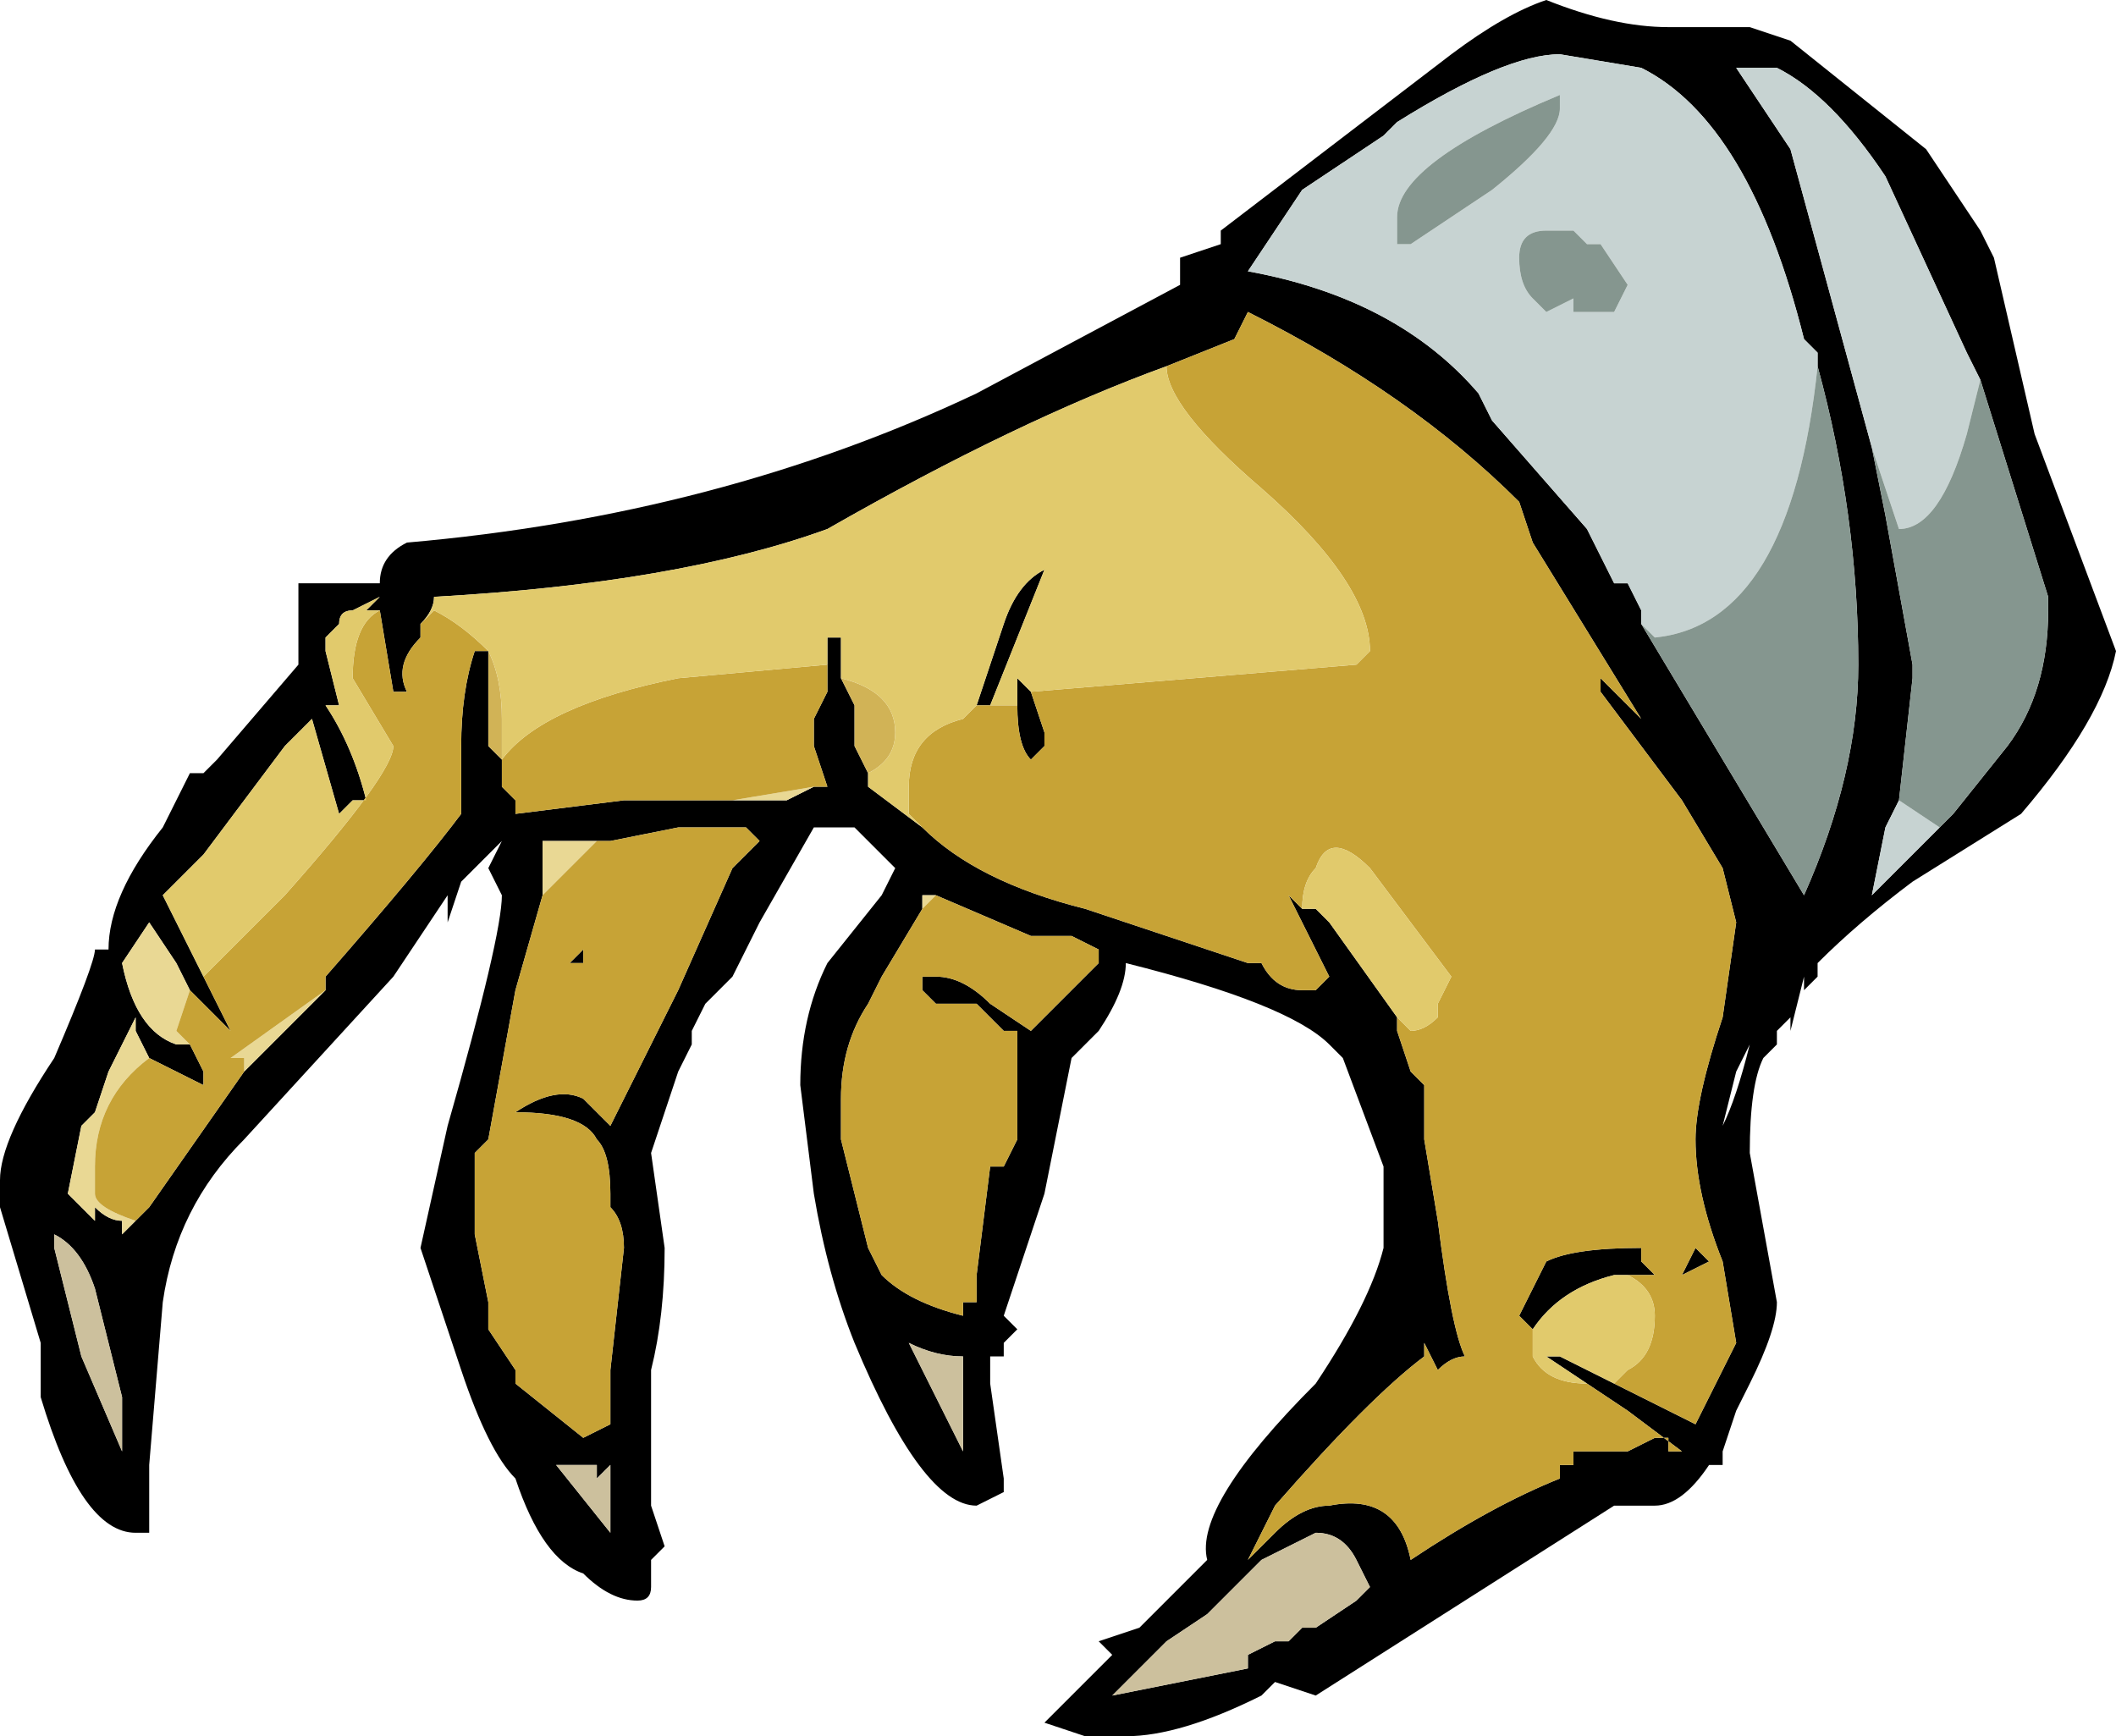 <?xml version="1.0" encoding="UTF-8" standalone="no"?>
<svg xmlns:ffdec="https://www.free-decompiler.com/flash" xmlns:xlink="http://www.w3.org/1999/xlink" ffdec:objectType="shape" height="6.4px" width="7.8px" xmlns="http://www.w3.org/2000/svg">
  <g transform="matrix(1.0, 0.0, 0.0, 1.0, 4.2, 6.1)">
    <path d="M3.15 -5.15 L3.3 -4.5 3.6 -3.7 Q3.55 -3.45 3.25 -3.1 L2.85 -2.85 Q2.65 -2.7 2.5 -2.55 L2.5 -2.5 2.45 -2.45 2.45 -2.5 2.4 -2.3 2.4 -2.35 2.35 -2.3 2.35 -2.25 2.3 -2.2 Q2.25 -2.1 2.25 -1.85 L2.35 -1.3 Q2.35 -1.2 2.25 -1.0 L2.2 -0.9 2.15 -0.75 2.15 -0.7 2.1 -0.7 Q2.0 -0.55 1.9 -0.55 L1.75 -0.55 0.65 0.15 0.5 0.1 0.45 0.15 Q0.15 0.3 -0.05 0.3 L-0.2 0.3 -0.35 0.25 -0.1 0.0 -0.15 -0.05 0.0 -0.1 0.25 -0.35 Q0.2 -0.55 0.65 -1.0 0.85 -1.3 0.9 -1.5 L0.9 -1.8 0.75 -2.2 0.7 -2.25 Q0.55 -2.4 -0.05 -2.55 -0.05 -2.45 -0.15 -2.3 L-0.25 -2.2 -0.35 -1.7 -0.5 -1.25 -0.45 -1.2 -0.5 -1.15 -0.5 -1.1 -0.55 -1.1 -0.55 -1.0 -0.5 -0.65 -0.5 -0.6 -0.6 -0.55 Q-0.8 -0.55 -1.05 -1.15 -1.15 -1.4 -1.2 -1.7 L-1.25 -2.1 Q-1.25 -2.35 -1.15 -2.55 L-0.95 -2.8 -0.9 -2.9 -1.05 -3.05 -1.2 -3.05 -1.4 -2.7 -1.5 -2.5 -1.6 -2.4 -1.65 -2.3 -1.65 -2.25 -1.7 -2.15 -1.8 -1.85 -1.75 -1.5 Q-1.75 -1.25 -1.8 -1.05 L-1.8 -0.55 -1.75 -0.4 -1.8 -0.35 -1.8 -0.25 Q-1.8 -0.2 -1.85 -0.2 -1.95 -0.2 -2.05 -0.3 -2.2 -0.35 -2.3 -0.65 -2.4 -0.75 -2.5 -1.05 L-2.65 -1.5 -2.55 -1.95 Q-2.35 -2.65 -2.35 -2.8 L-2.4 -2.9 -2.35 -3.0 -2.5 -2.85 -2.55 -2.7 -2.55 -2.8 -2.75 -2.5 -3.3 -1.9 Q-3.55 -1.65 -3.6 -1.3 L-3.65 -0.7 -3.65 -0.45 -3.7 -0.45 Q-3.9 -0.45 -4.05 -0.95 L-4.05 -1.15 -4.2 -1.65 -4.2 -1.75 Q-4.2 -1.9 -4.0 -2.2 -3.85 -2.55 -3.85 -2.6 L-3.8 -2.6 Q-3.8 -2.8 -3.6 -3.05 L-3.5 -3.25 -3.45 -3.25 -3.4 -3.3 -3.1 -3.65 -3.1 -3.95 -2.8 -3.95 Q-2.8 -4.05 -2.7 -4.1 -1.55 -4.2 -0.6 -4.65 L0.15 -5.05 0.15 -5.15 0.3 -5.2 0.3 -5.25 1.15 -5.9 Q1.35 -6.05 1.5 -6.1 1.75 -6.0 1.95 -6.0 L2.25 -6.0 2.4 -5.95 2.9 -5.55 3.1 -5.25 3.15 -5.15 M3.1 -4.7 L3.05 -4.8 2.75 -5.45 Q2.55 -5.75 2.35 -5.85 L2.2 -5.85 2.4 -5.55 2.7 -4.45 2.75 -4.2 2.85 -3.65 2.85 -3.6 2.8 -3.15 2.75 -3.05 2.7 -2.8 2.95 -3.05 3.0 -3.1 3.2 -3.35 Q3.35 -3.55 3.35 -3.85 L3.35 -3.9 3.1 -4.7 M2.05 -5.8 L2.05 -5.8 M1.75 -5.95 L1.75 -5.95 M2.5 -4.75 L2.5 -4.8 2.45 -4.85 Q2.25 -5.65 1.85 -5.85 L1.55 -5.9 Q1.35 -5.9 0.95 -5.65 L0.9 -5.6 0.6 -5.4 0.4 -5.1 Q0.95 -5.0 1.25 -4.65 L1.3 -4.55 1.65 -4.15 1.75 -3.95 1.8 -3.95 1.85 -3.85 1.85 -3.8 2.45 -2.8 Q2.65 -3.25 2.65 -3.65 2.65 -4.2 2.5 -4.75 M1.75 -1.0 L2.05 -0.85 2.2 -1.15 2.15 -1.45 Q2.05 -1.7 2.05 -1.9 2.05 -2.05 2.15 -2.35 L2.2 -2.7 2.15 -2.9 2.0 -3.15 1.7 -3.55 1.7 -3.6 1.85 -3.45 1.45 -4.1 1.4 -4.25 Q1.0 -4.65 0.4 -4.95 L0.35 -4.85 0.1 -4.75 Q-0.45 -4.55 -1.15 -4.15 -1.7 -3.95 -2.6 -3.9 -2.6 -3.85 -2.65 -3.8 L-2.65 -3.75 Q-2.75 -3.65 -2.7 -3.55 L-2.75 -3.55 -2.8 -3.85 -2.85 -3.85 -2.8 -3.9 -2.9 -3.85 Q-2.95 -3.85 -2.95 -3.8 L-3.0 -3.75 -3.0 -3.7 -2.95 -3.5 -3.0 -3.5 Q-2.9 -3.35 -2.85 -3.15 L-2.9 -3.15 -2.95 -3.1 -3.05 -3.45 -3.15 -3.35 -3.45 -2.95 -3.6 -2.8 -3.45 -2.5 -3.35 -2.3 -3.5 -2.45 -3.55 -2.55 -3.65 -2.7 -3.75 -2.55 Q-3.7 -2.3 -3.55 -2.25 L-3.5 -2.25 -3.45 -2.15 -3.45 -2.1 Q-3.55 -2.15 -3.65 -2.2 L-3.7 -2.3 -3.7 -2.35 -3.8 -2.15 -3.85 -2.0 -3.9 -1.95 -3.95 -1.7 -3.85 -1.6 -3.85 -1.65 Q-3.8 -1.6 -3.75 -1.6 L-3.75 -1.55 -3.65 -1.65 -3.3 -2.15 -3.0 -2.45 -3.0 -2.5 Q-2.65 -2.9 -2.5 -3.1 L-2.5 -3.35 Q-2.5 -3.55 -2.45 -3.7 L-2.4 -3.7 -2.4 -3.35 -2.35 -3.3 -2.35 -3.2 -2.3 -3.15 -2.3 -3.1 -1.9 -3.15 -1.5 -3.15 -1.3 -3.15 -1.2 -3.2 -1.15 -3.2 -1.2 -3.35 -1.2 -3.45 -1.15 -3.55 -1.15 -3.75 -1.1 -3.75 -1.1 -3.6 -1.05 -3.5 -1.05 -3.35 -1.0 -3.25 -1.0 -3.2 -0.8 -3.05 Q-0.6 -2.85 -0.2 -2.75 L0.4 -2.55 0.45 -2.55 Q0.5 -2.45 0.6 -2.45 L0.65 -2.45 0.7 -2.5 0.55 -2.8 0.6 -2.75 0.65 -2.75 0.7 -2.7 0.95 -2.35 0.95 -2.3 1.0 -2.15 1.05 -2.1 1.05 -1.9 1.1 -1.6 Q1.15 -1.2 1.2 -1.1 1.15 -1.1 1.1 -1.05 L1.05 -1.15 1.05 -1.1 Q0.85 -0.95 0.5 -0.55 L0.4 -0.35 0.5 -0.45 Q0.6 -0.55 0.7 -0.55 0.95 -0.6 1.0 -0.35 1.3 -0.55 1.55 -0.65 L1.55 -0.7 1.6 -0.7 1.6 -0.75 1.8 -0.75 1.9 -0.8 1.95 -0.8 1.95 -0.75 2.0 -0.75 1.8 -0.9 1.65 -1.0 1.5 -1.1 1.55 -1.1 1.75 -1.0 M-0.4 -3.55 L-0.35 -3.4 -0.35 -3.35 -0.4 -3.3 Q-0.45 -3.35 -0.45 -3.5 L-0.45 -3.6 -0.4 -3.55 M0.65 -2.9 L0.65 -2.9 0.65 -2.9 M1.45 -1.2 L1.4 -1.25 1.5 -1.45 Q1.6 -1.5 1.85 -1.5 L1.85 -1.45 1.9 -1.4 1.8 -1.4 1.75 -1.4 Q1.55 -1.35 1.45 -1.2 M2.25 -2.25 Q2.2 -2.05 2.15 -1.95 L2.2 -2.15 2.25 -2.25 M1.0 -1.15 L1.0 -1.15 M1.05 -1.15 L1.05 -1.15 M0.25 -0.15 L0.1 -0.05 -0.1 0.15 0.4 0.05 0.4 0.0 0.5 -0.05 0.55 -0.05 0.6 -0.1 0.65 -0.1 0.8 -0.2 0.85 -0.25 0.8 -0.35 Q0.75 -0.45 0.65 -0.45 L0.45 -0.35 0.25 -0.15 M2.05 -1.5 L2.1 -1.45 2.0 -1.4 2.05 -1.5 M-0.35 -4.0 L-0.55 -3.5 -0.6 -3.5 -0.5 -3.8 Q-0.45 -3.95 -0.35 -4.0 M-4.0 -1.5 L-3.9 -1.1 -3.75 -0.75 -3.75 -0.95 -3.85 -1.35 Q-3.9 -1.5 -4.0 -1.55 L-4.0 -1.5 M-0.25 -2.65 L-0.4 -2.65 -0.75 -2.8 -0.8 -2.8 -0.8 -2.75 -0.95 -2.5 -1.0 -2.4 Q-1.1 -2.25 -1.1 -2.05 L-1.1 -1.9 -1.0 -1.5 -0.95 -1.4 Q-0.85 -1.3 -0.65 -1.25 L-0.65 -1.3 -0.6 -1.3 -0.6 -1.4 -0.55 -1.8 -0.5 -1.8 -0.45 -1.9 -0.45 -2.3 -0.5 -2.3 -0.6 -2.4 -0.75 -2.4 -0.8 -2.45 -0.8 -2.5 -0.75 -2.5 Q-0.65 -2.5 -0.55 -2.4 L-0.4 -2.3 -0.15 -2.55 -0.15 -2.6 -0.25 -2.65 M-2.2 -2.8 L-2.3 -2.45 -2.4 -1.9 -2.45 -1.85 -2.45 -1.55 -2.4 -1.3 -2.4 -1.2 -2.3 -1.05 -2.3 -1.0 -2.05 -0.8 -1.95 -0.85 -1.95 -1.05 -1.9 -1.5 Q-1.9 -1.6 -1.95 -1.65 L-1.95 -1.7 Q-1.95 -1.85 -2.0 -1.9 -2.05 -2.0 -2.3 -2.0 -2.15 -2.1 -2.05 -2.05 L-1.95 -1.95 -1.7 -2.45 -1.5 -2.9 -1.4 -3.0 -1.45 -3.05 -1.7 -3.05 -1.95 -3.0 -2.0 -3.0 -2.2 -3.0 -2.2 -2.8 M-2.05 -2.6 L-2.05 -2.55 -2.1 -2.55 -2.05 -2.6 M-1.95 -0.7 L-2.0 -0.65 -2.0 -0.7 -2.15 -0.7 -1.95 -0.45 -1.95 -0.7 M-0.65 -1.0 L-0.65 -1.1 Q-0.75 -1.1 -0.85 -1.15 L-0.65 -0.75 -0.65 -1.0" fill="#000000" fill-rule="evenodd" stroke="none"/>
    <path d="M1.05 -1.15 L1.05 -1.15 M-3.5 -2.45 L-3.55 -2.3 -3.5 -2.25 -3.55 -2.25 Q-3.7 -2.3 -3.75 -2.55 L-3.65 -2.7 -3.55 -2.55 -3.5 -2.45 M-3.65 -2.2 Q-3.85 -2.05 -3.85 -1.8 L-3.85 -1.7 Q-3.85 -1.65 -3.7 -1.6 L-3.65 -1.65 -3.75 -1.55 -3.75 -1.6 Q-3.8 -1.6 -3.85 -1.65 L-3.85 -1.6 -3.95 -1.7 -3.9 -1.95 -3.85 -2.0 -3.8 -2.15 -3.7 -2.35 -3.7 -2.3 -3.65 -2.2 M-3.3 -2.15 L-3.3 -2.2 -3.35 -2.2 -3.0 -2.45 -3.3 -2.15 M-0.75 -2.8 L-0.8 -2.75 -0.8 -2.8 -0.75 -2.8 M-0.15 -2.55 L-0.15 -2.6 -0.25 -2.65 -0.15 -2.6 -0.15 -2.55 M-1.2 -3.2 L-1.3 -3.15 -1.5 -3.15 -1.2 -3.2 M-2.0 -3.0 L-2.2 -2.8 -2.2 -3.0 -2.0 -3.0" fill="#e9d894" fill-rule="evenodd" stroke="none"/>
    <path d="M-2.4 -3.7 Q-2.35 -3.6 -2.35 -3.45 L-2.35 -3.3 -2.4 -3.35 -2.4 -3.7 M-1.1 -3.6 Q-0.9 -3.55 -0.9 -3.4 -0.9 -3.3 -1.0 -3.25 L-1.05 -3.35 -1.05 -3.5 -1.1 -3.6" fill="#d1b356" fill-rule="evenodd" stroke="none"/>
    <path d="M2.7 -4.45 L2.4 -5.55 2.2 -5.85 2.35 -5.85 Q2.55 -5.75 2.75 -5.45 L3.05 -4.8 3.1 -4.7 3.05 -4.5 Q2.95 -4.15 2.8 -4.15 L2.7 -4.45 M2.95 -3.05 L2.7 -2.8 2.75 -3.05 2.8 -3.15 2.95 -3.05 M1.85 -3.8 L1.85 -3.85 1.8 -3.95 1.75 -3.95 1.65 -4.15 1.3 -4.55 1.25 -4.65 Q0.95 -5.0 0.4 -5.1 L0.6 -5.4 0.9 -5.6 0.95 -5.65 Q1.35 -5.9 1.55 -5.9 L1.85 -5.85 Q2.25 -5.65 2.45 -4.85 L2.5 -4.8 2.5 -4.75 Q2.4 -3.8 1.9 -3.75 L1.85 -3.8 M1.4 -5.15 Q1.4 -5.05 1.45 -5.0 L1.5 -4.95 1.6 -5.0 1.6 -4.95 1.75 -4.95 1.8 -5.05 1.7 -5.2 1.65 -5.2 1.6 -5.25 1.5 -5.25 Q1.4 -5.25 1.4 -5.15 M1.55 -5.7 Q1.55 -5.8 1.55 -5.75 0.95 -5.5 0.95 -5.3 L0.95 -5.2 1.0 -5.2 1.3 -5.4 Q1.55 -5.6 1.55 -5.7" fill="#c7d3d2" fill-rule="evenodd" stroke="none"/>
    <path d="M3.1 -4.7 L3.35 -3.9 3.35 -3.85 Q3.35 -3.55 3.2 -3.35 L3.0 -3.1 2.95 -3.05 2.8 -3.15 2.85 -3.6 2.85 -3.65 2.75 -4.2 2.7 -4.45 2.8 -4.15 Q2.95 -4.15 3.05 -4.5 L3.1 -4.7 M1.85 -3.8 L1.9 -3.75 Q2.4 -3.8 2.5 -4.75 2.65 -4.2 2.65 -3.65 2.65 -3.25 2.45 -2.8 L1.85 -3.8 M1.55 -5.7 Q1.55 -5.6 1.3 -5.4 L1.0 -5.2 0.95 -5.2 0.95 -5.3 Q0.95 -5.5 1.55 -5.75 1.55 -5.8 1.55 -5.7 M1.4 -5.15 Q1.4 -5.25 1.5 -5.25 L1.6 -5.25 1.65 -5.2 1.7 -5.2 1.8 -5.05 1.75 -4.95 1.6 -4.95 1.6 -5.0 1.5 -4.95 1.45 -5.0 Q1.4 -5.05 1.4 -5.15" fill="#85968f" fill-rule="evenodd" stroke="none"/>
    <path d="M0.25 -0.15 L0.45 -0.35 0.65 -0.45 Q0.75 -0.45 0.8 -0.35 L0.85 -0.25 0.8 -0.2 0.65 -0.1 0.6 -0.1 0.55 -0.05 0.5 -0.05 0.4 0.0 0.4 0.05 -0.1 0.15 0.1 -0.05 0.25 -0.15 M-4.0 -1.5 L-4.0 -1.55 Q-3.9 -1.5 -3.85 -1.35 L-3.75 -0.95 -3.75 -0.75 -3.9 -1.1 -4.0 -1.5 M-1.95 -0.7 L-1.95 -0.45 -2.15 -0.7 -2.0 -0.7 -2.0 -0.65 -1.95 -0.7 M-0.65 -1.0 L-0.65 -0.75 -0.85 -1.15 Q-0.75 -1.1 -0.65 -1.1 L-0.65 -1.0" fill="#ccc09d" fill-rule="evenodd" stroke="none"/>
    <path d="M0.1 -4.75 L0.35 -4.85 0.4 -4.95 Q1.0 -4.65 1.4 -4.25 L1.45 -4.1 1.85 -3.45 1.7 -3.6 1.7 -3.55 2.0 -3.15 2.15 -2.9 2.2 -2.7 2.15 -2.35 Q2.05 -2.05 2.05 -1.9 2.05 -1.7 2.15 -1.45 L2.2 -1.15 2.05 -0.85 1.75 -1.0 1.8 -1.05 Q1.9 -1.1 1.9 -1.25 1.9 -1.35 1.8 -1.4 L1.9 -1.4 1.85 -1.45 1.85 -1.5 Q1.6 -1.5 1.5 -1.45 L1.4 -1.25 1.45 -1.2 1.45 -1.1 Q1.5 -1.0 1.65 -1.0 L1.8 -0.9 2.0 -0.75 1.95 -0.75 1.95 -0.8 1.9 -0.8 1.8 -0.75 1.6 -0.75 1.6 -0.7 1.55 -0.7 1.55 -0.65 Q1.3 -0.55 1.0 -0.35 0.95 -0.6 0.7 -0.55 0.6 -0.55 0.5 -0.45 L0.4 -0.35 0.5 -0.55 Q0.85 -0.95 1.05 -1.1 L1.05 -1.15 1.1 -1.05 Q1.15 -1.1 1.2 -1.1 1.15 -1.2 1.1 -1.6 L1.05 -1.9 1.05 -2.1 1.0 -2.15 0.95 -2.3 0.95 -2.35 1.0 -2.3 Q1.05 -2.3 1.1 -2.35 L1.1 -2.4 1.15 -2.5 0.85 -2.9 Q0.7 -3.05 0.65 -2.9 0.6 -2.85 0.6 -2.75 L0.55 -2.8 0.7 -2.5 0.65 -2.45 0.6 -2.45 Q0.5 -2.45 0.45 -2.55 L0.4 -2.55 -0.2 -2.75 Q-0.6 -2.85 -0.8 -3.05 L-0.85 -3.1 -0.85 -3.2 Q-0.85 -3.4 -0.65 -3.45 L-0.6 -3.5 -0.45 -3.5 Q-0.45 -3.35 -0.4 -3.3 L-0.35 -3.35 -0.35 -3.4 -0.4 -3.55 0.8 -3.65 0.85 -3.7 Q0.85 -3.95 0.45 -4.3 0.1 -4.6 0.1 -4.75 M0.65 -2.9 L0.65 -2.9 M2.05 -1.5 L2.0 -1.4 2.1 -1.45 2.05 -1.5 M-2.65 -3.8 L-2.6 -3.85 Q-2.5 -3.8 -2.4 -3.7 L-2.45 -3.7 Q-2.5 -3.55 -2.5 -3.35 L-2.5 -3.1 Q-2.65 -2.9 -3.0 -2.5 L-3.0 -2.45 -3.35 -2.2 -3.3 -2.2 -3.3 -2.15 -3.65 -1.65 -3.7 -1.6 Q-3.85 -1.65 -3.85 -1.7 L-3.85 -1.8 Q-3.85 -2.05 -3.65 -2.2 -3.55 -2.15 -3.45 -2.1 L-3.45 -2.15 -3.5 -2.25 -3.55 -2.25 -3.5 -2.25 -3.55 -2.3 -3.5 -2.45 -3.35 -2.3 -3.45 -2.5 -3.15 -2.8 Q-2.75 -3.25 -2.75 -3.35 L-2.9 -3.6 Q-2.9 -3.8 -2.8 -3.85 L-2.75 -3.55 -2.7 -3.55 Q-2.75 -3.65 -2.65 -3.75 L-2.65 -3.8 M-2.35 -3.3 Q-2.2 -3.5 -1.7 -3.6 L-1.15 -3.65 -1.15 -3.55 -1.2 -3.45 -1.2 -3.35 -1.15 -3.2 -1.2 -3.2 -1.5 -3.15 -1.9 -3.15 -2.3 -3.1 -2.3 -3.15 -2.35 -3.2 -2.35 -3.3 M-0.75 -2.8 L-0.4 -2.65 -0.25 -2.65 -0.15 -2.6 -0.15 -2.55 -0.4 -2.3 -0.55 -2.4 Q-0.65 -2.5 -0.75 -2.5 L-0.8 -2.5 -0.8 -2.45 -0.75 -2.4 -0.6 -2.4 -0.5 -2.3 -0.45 -2.3 -0.45 -1.9 -0.5 -1.8 -0.55 -1.8 -0.6 -1.4 -0.6 -1.3 -0.65 -1.3 -0.65 -1.25 Q-0.85 -1.3 -0.95 -1.4 L-1.0 -1.5 -1.1 -1.9 -1.1 -2.05 Q-1.1 -2.25 -1.0 -2.4 L-0.95 -2.5 -0.8 -2.75 -0.75 -2.8 M-2.0 -3.0 L-1.95 -3.0 -1.7 -3.05 -1.45 -3.05 -1.4 -3.0 -1.5 -2.9 -1.7 -2.45 -1.95 -1.95 -2.05 -2.05 Q-2.15 -2.1 -2.3 -2.0 -2.05 -2.0 -2.0 -1.9 -1.95 -1.85 -1.95 -1.7 L-1.95 -1.65 Q-1.9 -1.6 -1.9 -1.5 L-1.95 -1.05 -1.95 -0.85 -2.05 -0.8 -2.3 -1.0 -2.3 -1.05 -2.4 -1.2 -2.4 -1.3 -2.45 -1.55 -2.45 -1.85 -2.4 -1.9 -2.3 -2.45 -2.2 -2.8 -2.0 -3.0 M-2.05 -2.6 L-2.1 -2.55 -2.05 -2.55 -2.05 -2.6" fill="#c7a336" fill-rule="evenodd" stroke="none"/>
    <path d="M0.1 -4.75 Q0.1 -4.6 0.45 -4.3 0.85 -3.95 0.85 -3.7 L0.8 -3.65 -0.4 -3.55 -0.45 -3.6 -0.45 -3.5 -0.6 -3.5 -0.65 -3.45 Q-0.85 -3.4 -0.85 -3.2 L-0.85 -3.1 -0.8 -3.05 -1.0 -3.2 -1.0 -3.25 Q-0.9 -3.3 -0.9 -3.4 -0.9 -3.55 -1.1 -3.6 L-1.1 -3.75 -1.15 -3.75 -1.15 -3.55 -1.15 -3.65 -1.7 -3.6 Q-2.2 -3.5 -2.35 -3.3 L-2.35 -3.45 Q-2.35 -3.6 -2.4 -3.7 -2.5 -3.8 -2.6 -3.85 L-2.65 -3.8 Q-2.6 -3.85 -2.6 -3.9 -1.7 -3.95 -1.15 -4.15 -0.45 -4.55 0.1 -4.75 M0.6 -2.75 Q0.6 -2.85 0.65 -2.9 0.7 -3.05 0.85 -2.9 L1.15 -2.5 1.1 -2.4 1.1 -2.35 Q1.05 -2.3 1.0 -2.3 L0.95 -2.35 0.7 -2.7 0.65 -2.75 0.6 -2.75 M1.65 -1.0 Q1.5 -1.0 1.45 -1.1 L1.45 -1.2 Q1.55 -1.35 1.75 -1.4 L1.8 -1.4 Q1.9 -1.35 1.9 -1.25 1.9 -1.1 1.8 -1.05 L1.75 -1.0 1.55 -1.1 1.5 -1.1 1.65 -1.0 M0.65 -2.9 L0.65 -2.9 M-2.8 -3.85 Q-2.9 -3.8 -2.9 -3.6 L-2.75 -3.35 Q-2.75 -3.25 -3.15 -2.8 L-3.45 -2.5 -3.6 -2.8 -3.45 -2.95 -3.15 -3.35 -3.05 -3.45 -2.95 -3.1 -2.9 -3.15 -2.85 -3.15 Q-2.9 -3.35 -3.0 -3.5 L-2.95 -3.5 -3.0 -3.7 -3.0 -3.75 -2.95 -3.8 Q-2.95 -3.85 -2.9 -3.85 L-2.8 -3.9 -2.85 -3.85 -2.8 -3.85 M-0.35 -4.0 Q-0.45 -3.95 -0.5 -3.8 L-0.6 -3.5 -0.55 -3.5 -0.35 -4.0" fill="#e1ca6c" fill-rule="evenodd" stroke="none"/>
  </g>
</svg>
